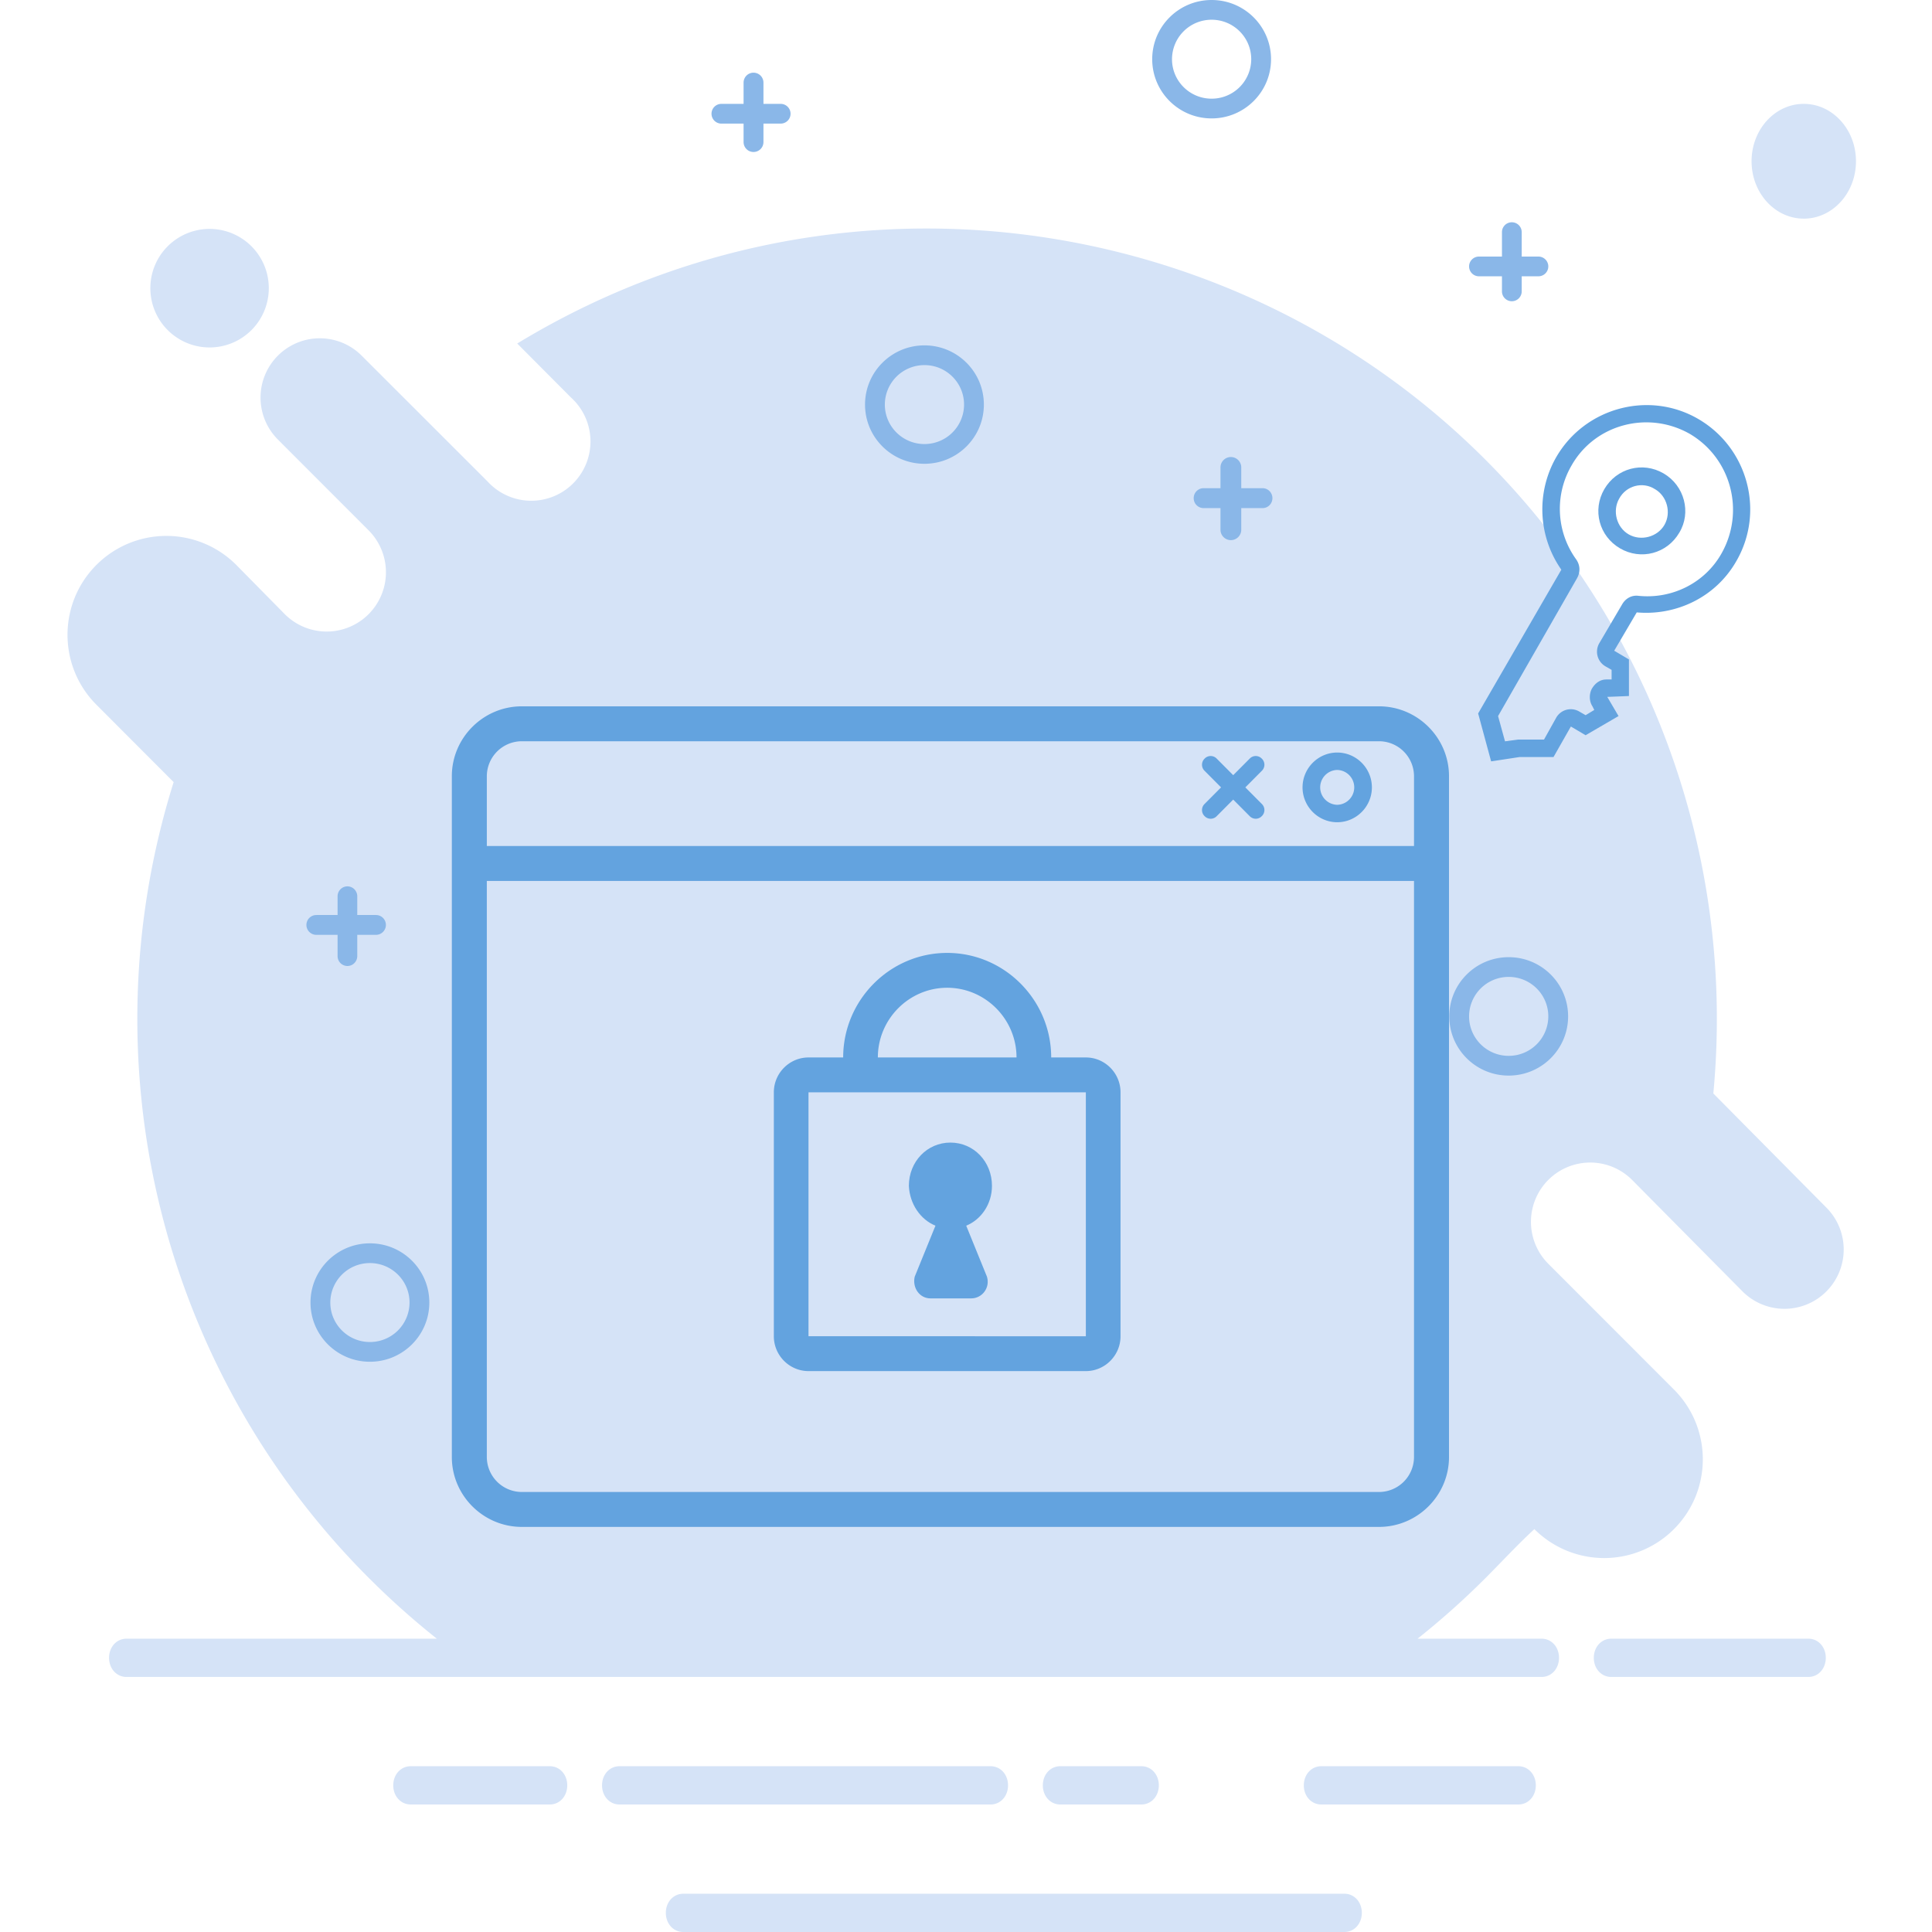 <?xml version="1.0" standalone="no"?><!DOCTYPE svg PUBLIC "-//W3C//DTD SVG 1.1//EN" "http://www.w3.org/Graphics/SVG/1.1/DTD/svg11.dtd"><svg t="1591351734022" class="icon" viewBox="0 0 1024 1024" version="1.1" xmlns="http://www.w3.org/2000/svg" p-id="2401" xmlns:xlink="http://www.w3.org/1999/xlink" width="200" height="200"><defs><style type="text/css"></style></defs><path d="M956.036 115.888c15.283 0 27.67-13.62 27.67-30.417 0-16.802-12.387-30.417-27.67-30.417-15.277 0-27.665 13.615-27.665 30.417 0 16.791 12.387 30.412 27.665 30.412zM57.806 878.675c0-5.742 3.997-10.135 9.222-10.135h750.058c5.23 0 9.222 4.393 9.222 10.135 0 5.748-3.997 10.141-9.222 10.141H67.033c-5.23 0-9.227-4.393-9.227-10.141z m786.95 0c0-5.742 3.991-10.135 9.222-10.135H958.486c5.23 0 9.222 4.393 9.222 10.135 0 5.748-3.997 10.141-9.222 10.141h-104.514c-5.23 0-9.222-4.393-9.222-10.141z m-491.845 135.179c0-5.742 3.997-10.135 9.222-10.135h350.439c5.23 0 9.222 4.393 9.222 10.135 0 5.748-3.997 10.141-9.222 10.141H362.133c-5.23 0-9.222-4.393-9.222-10.141zM208.434 946.27c0-5.742 3.997-10.135 9.222-10.135h73.772c5.23 0 9.227 4.393 9.227 10.135 0 5.748-3.997 10.141-9.222 10.141h-73.772c-5.23 0-9.227-4.393-9.227-10.141z m482.618 0c0-5.742 3.997-10.135 9.222-10.135h104.52c5.225 0 9.222 4.393 9.222 10.135 0 5.748-3.997 10.141-9.222 10.141h-104.52c-5.225 0-9.222-4.393-9.222-10.141z m-138.328 0c0-5.742 3.997-10.135 9.222-10.135h43.036c5.23 0 9.222 4.393 9.222 10.135 0 5.748-3.997 10.141-9.222 10.141h-43.036c-5.23 0-9.222-4.393-9.222-10.141z m-27.665-10.135c5.225 0 9.222 4.393 9.222 10.135 0 5.748-3.997 10.141-9.222 10.141H328.319c-5.225 0-9.222-4.393-9.222-10.141 0-5.742 3.997-10.135 9.222-10.135h196.74zM849.138 322.56a419.152 419.152 0 0 1 58.963 257.007l59.904 60.477a31.452 31.452 0 0 1 0 44.45 31.386 31.386 0 0 1-44.412 0l-58.544-59.111a31.386 31.386 0 0 0-44.417 0 31.452 31.452 0 0 0-0.963 43.437l0.963 1.013 66.599 66.654c20.392 20.441 20.392 53.54 0 73.981a52.285 52.285 0 0 1-73.976 0c-7.41 6.81-14.386 14.198-21.559 21.526l-4.333 4.393a422.923 422.923 0 0 1-37.668 33.456h-516.514a422.912 422.912 0 0 1-33.219-29.079l-4.498-4.432C85.168 726.01 45.298 563.442 92.039 414.538L51.178 373.595c-20.48-20.447-20.535-53.639-0.105-74.141a52.351 52.351 0 0 1 74.08-0.11l25.793 26.184a31.386 31.386 0 0 0 44.412 0 31.452 31.452 0 0 0 0.969-43.437l-0.969-1.018-48.073-48.117a31.452 31.452 0 0 1 0-44.45 31.392 31.392 0 0 1 43.404-0.969l1.007 0.969 66.648 66.599a31.37 31.37 0 0 0 44.34 2.147 31.436 31.436 0 0 0-0.028-46.542l-28.512-28.644C471.701 61.952 729.132 124.862 849.138 322.566zM111.082 121.327a31.403 31.403 0 0 1 31.386 31.414l-0.022 1.211a31.403 31.403 0 0 1-31.364 30.208 31.403 31.403 0 0 1-31.392-31.419l0.022-1.2a31.403 31.403 0 0 1 31.37-30.214z" fill="#D5E3F7" p-id="2402"></path><path d="M642.186 52.301a20.959 20.959 0 0 0 20.992-20.92c0-11.556-9.398-20.92-20.992-20.92a20.959 20.959 0 0 0-20.998 20.92c0 11.55 9.403 20.92 20.998 20.92z m0 10.46c-17.397 0-31.491-14.05-31.491-31.381s14.094-31.381 31.491-31.381c17.391 0 31.491 14.05 31.491 31.381s-14.099 31.381-31.491 31.381z m157.454 496.86a20.959 20.959 0 0 0 20.992-20.92c0-11.561-9.398-20.92-20.992-20.92a20.959 20.959 0 0 0-20.998 20.92c0 11.55 9.403 20.92 20.998 20.92z m0 10.46c-17.397 0-31.491-14.05-31.491-31.381s14.094-31.381 31.491-31.381c17.391 0 31.491 14.05 31.491 31.381s-14.099 31.381-31.491 31.381zM489.978 235.355a20.959 20.959 0 0 0 20.992-20.92c0-11.556-9.398-20.92-20.992-20.92a20.959 20.959 0 0 0-20.992 20.92c0 11.55 9.398 20.92 20.992 20.92z m0 10.46c-17.397 0-31.491-14.05-31.491-31.381s14.099-31.381 31.491-31.381c17.397 0 31.491 14.05 31.491 31.381s-14.094 31.381-31.491 31.381zM196.063 711.295a20.959 20.959 0 0 0 20.998-20.92c0-11.556-9.403-20.92-20.998-20.92a20.959 20.959 0 0 0-20.992 20.92c0 11.556 9.398 20.92 20.992 20.92z m0 10.46c-17.391 0-31.491-14.05-31.491-31.381s14.099-31.381 31.491-31.381c17.397 0 31.491 14.05 31.491 31.381s-14.094 31.381-31.491 31.381zM783.889 135.983h31.491c2.901 0 5.252 2.34 5.252 5.23 0 2.885-2.351 5.23-5.247 5.23h-31.491a5.241 5.241 0 0 1-5.252-5.23c0-2.89 2.351-5.23 5.247-5.23z" fill="#8AB7E8" p-id="2403"></path><path d="M806.538 123.045v31.381a5.23 5.23 0 1 1-10.471 0v-31.381a5.23 5.23 0 1 1 10.471 0zM382.354 55.054h31.425a5.23 5.23 0 0 1 0 10.46H382.348a5.23 5.23 0 0 1 0-10.46z" fill="#8AB7E8" p-id="2404"></path><path d="M404.645 43.79v31.513a5.258 5.258 0 0 1-5.269 5.252 5.258 5.258 0 0 1-5.263-5.252V43.79a5.258 5.258 0 1 1 10.532 0zM167.672 484.98h31.601c2.907 0 5.263 2.351 5.263 5.252a5.258 5.258 0 0 1-5.263 5.252h-31.601a5.258 5.258 0 0 1-5.263-5.252c0-2.901 2.356-5.252 5.269-5.252z" fill="#8AB7E8" p-id="2405"></path><path d="M189.357 475.07v31.656c0 2.912-2.334 5.274-5.214 5.274a5.247 5.247 0 0 1-5.219-5.28v-31.656c0-2.912 2.334-5.274 5.214-5.274 2.885 0 5.219 2.367 5.219 5.28zM637.897 258.753h31.298c2.879 0 5.214 2.367 5.214 5.28 0 2.907-2.334 5.274-5.214 5.274h-31.293a5.247 5.247 0 0 1-5.219-5.28c0-2.912 2.334-5.274 5.219-5.274z" fill="#8AB7E8" p-id="2406"></path><path d="M657.892 247.742v33.032a5.505 5.505 0 0 1-11.011 0v-33.032a5.505 5.505 0 0 1 11.011 0z" fill="#8AB7E8" p-id="2407"></path><path d="M730.91 374.366H276.574C256.176 374.366 239.484 391.025 239.484 411.378v360.899c0 20.353 16.692 37.013 37.09 37.013h454.337c20.397 0 37.09-16.659 37.09-37.013V411.378c0-20.353-16.692-37.013-37.09-37.013z m-454.337 18.509h454.337a18.581 18.581 0 0 1 18.548 18.504v37.018H258.031v-37.018a18.581 18.581 0 0 1 18.542-18.504z m454.337 397.907H276.574a18.581 18.581 0 0 1-18.548-18.509V466.911h491.426v305.367a18.581 18.581 0 0 1-18.542 18.509z" fill="#63A3DF" p-id="2408"></path><path d="M495.814 649.634l-11.011 27.07C483.482 682.667 487.446 688.172 493.172 688.172H514.753c5.726 0 10.13-5.505 8.368-11.468l-11.011-27.07c7.928-3.21 13.653-11.468 13.653-21.102 0-12.85-9.689-22.941-22.022-22.941s-22.022 10.091-22.022 22.941c0.44 9.634 6.166 17.892 14.094 21.102z" fill="#63A3DF" p-id="2409"></path><path d="M575.532 560.475h-18.377c0-30.478-24.807-55.412-55.125-55.412-30.324 0-55.131 24.939-55.131 55.412h-18.371c-10.108 0-18.377 8.313-18.377 18.471v129.294c0 10.157 8.269 18.471 18.377 18.471h146.999c10.108 0 18.377-8.313 18.377-18.471V578.945c0-10.157-8.269-18.471-18.377-18.471z m-73.502-36.941c20.21 0 36.748 16.626 36.748 36.941h-73.497c0-20.315 16.533-36.941 36.748-36.941z m73.497 184.705H428.527V578.945h146.999v129.294z m133.225-272.439c10.108 0 18.377-8.313 18.377-18.471 0-10.163-8.269-18.471-18.377-18.471s-18.377 8.313-18.377 18.471 8.269 18.471 18.377 18.471z m0-27.709a9.238 9.238 0 0 1 0 18.471 9.238 9.238 0 0 1 0-18.471z m-70.287 24.477a4.426 4.426 0 0 0 6.43 0l8.732-8.776 8.726 8.776a4.426 4.426 0 0 0 6.43 0 4.481 4.481 0 0 0 0-6.469l-8.726-8.77 8.726-8.776a4.481 4.481 0 0 0 0-6.463 4.426 4.426 0 0 0-6.43 0l-8.726 8.77-8.732-8.77a4.426 4.426 0 0 0-6.43 0 4.481 4.481 0 0 0 0 6.463l8.726 8.776-8.726 8.77a4.481 4.481 0 0 0 0 6.469zM824.788 242.385c15.156-26.321 49.152-35.559 75.336-20.315 26.184 15.233 35.372 48.943 20.216 75.258-11.027 19.401-32.157 29.096-52.83 27.252l-11.947 20.315 7.812 4.619v19.395l-11.484 0.457 5.968 10.163-17.452 10.157-7.812-4.619-9.188 16.164h-17.914l-15.162 2.312-6.887-25.402 44.098-76.194a55.731 55.731 0 0 1-2.753-59.568z m70.744-12.47c-22.049-12.47-50.071-5.081-62.475 16.626a45.722 45.722 0 0 0 2.296 49.868c2.296 3.232 2.296 6.926 0.457 10.157l-41.802 72.963 3.678 13.389 6.887-0.925h13.78l6.436-11.545a8.88 8.88 0 0 1 12.404-3.232l3.215 1.85 4.591-2.769-0.919-1.85c-1.839-2.769-1.839-6.463-0.457-9.233 1.839-3.237 4.591-5.081 7.807-5.081h2.758v-5.081l-3.215-1.844a8.974 8.974 0 0 1-3.215-12.47l11.947-20.315c1.833-3.237 5.048-5.081 8.726-4.625 17.914 1.85 35.372-6.92 44.098-22.622 12.404-22.165 5.054-50.33-16.995-63.262z" fill="#63A3DF" p-id="2410"></path><path d="M877.128 259.237c6.463 3.689 8.776 12.47 5.081 18.933-3.7 6.463-12.475 8.776-18.938 5.081-6.469-3.694-8.781-12.47-5.087-18.938 3.7-6.926 12.475-9.233 18.938-5.076m4.625-8.313c-11.088-6.469-24.945-2.769-31.414 8.313-6.469 11.082-2.775 24.939 8.313 31.403 11.088 6.463 24.945 2.769 31.414-8.313 6.469-10.625 2.769-24.939-8.313-31.403z" fill="#63A3DF" p-id="2411"></path></svg>